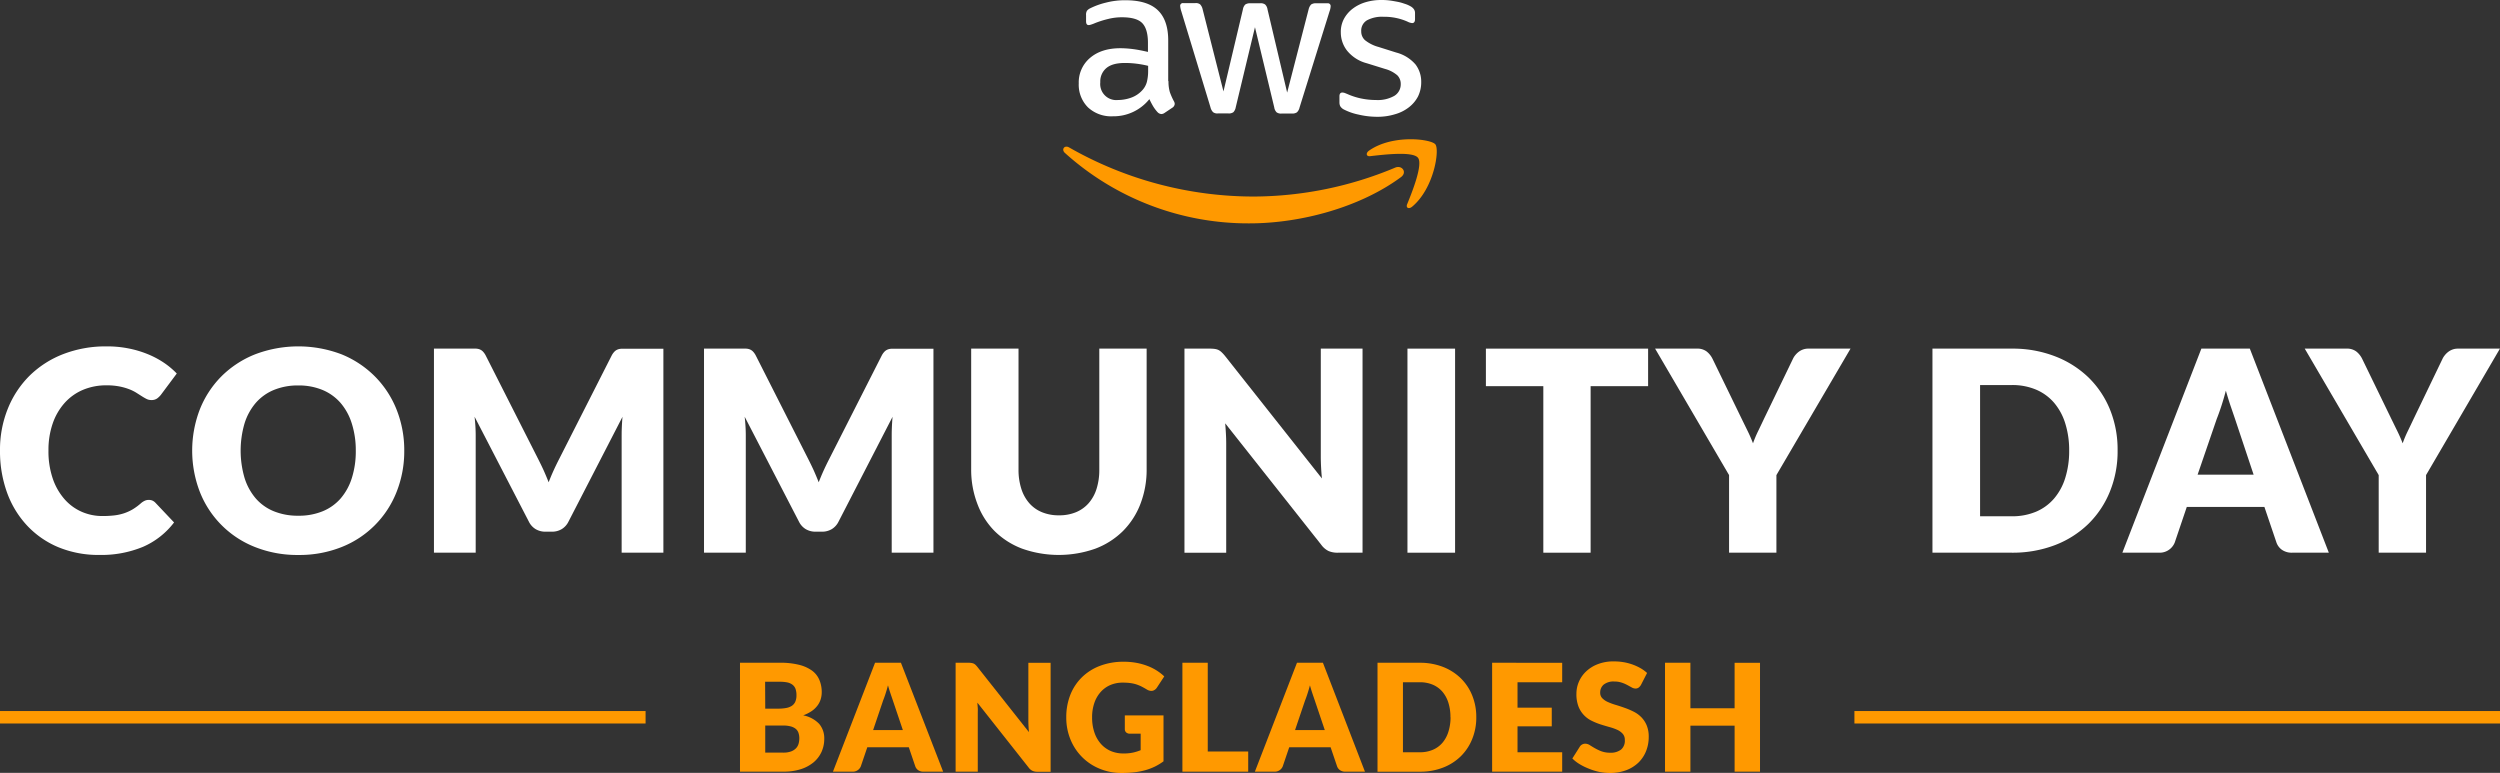 <svg xmlns="http://www.w3.org/2000/svg" viewBox="0 0 803.15 248.3"><rect x="0" y="0" width="803.15" height="248.3" fill="#333333" stroke="none"/><defs><style>.cls-1{fill:#fff;}.cls-2{fill:#f90;}</style></defs><g id="Layer_2" data-name="Layer 2"><g id="Layer_1-2" data-name="Layer 1"><path class="cls-1" d="M47.83,160.6a3,3,0,0,1,1.09.2,3,3,0,0,1,1,.7l6,6.34a25.11,25.11,0,0,1-9.92,7.81A34.84,34.84,0,0,1,32,178.28a33.72,33.72,0,0,1-13.39-2.54,29.09,29.09,0,0,1-10-7A30.77,30.77,0,0,1,2.21,158.1,39,39,0,0,1,0,144.76a35.17,35.17,0,0,1,2.52-13.48,31.46,31.46,0,0,1,7-10.6,31.8,31.8,0,0,1,10.82-6.93,37.75,37.75,0,0,1,13.91-2.47,35,35,0,0,1,7,.65,33.09,33.09,0,0,1,6.1,1.8,28.67,28.67,0,0,1,5.22,2.74A25.44,25.44,0,0,1,56.79,120l-5.13,6.88A6.72,6.72,0,0,1,50.49,128a3.08,3.08,0,0,1-1.89.52,3.38,3.38,0,0,1-1.53-.36c-.48-.24-1-.54-1.53-.88l-1.78-1.13a13.58,13.58,0,0,0-2.29-1.12,18.54,18.54,0,0,0-3.11-.88,21.12,21.12,0,0,0-4.16-.36,19.12,19.12,0,0,0-7.56,1.46,16.53,16.53,0,0,0-5.87,4.19,19.36,19.36,0,0,0-3.83,6.59,26,26,0,0,0-1.37,8.69,27.1,27.1,0,0,0,1.37,9,19.61,19.61,0,0,0,3.74,6.59,15.75,15.75,0,0,0,5.51,4.08,16.48,16.48,0,0,0,6.75,1.39,33.47,33.47,0,0,0,3.78-.2,15.84,15.84,0,0,0,3.17-.7,14.69,14.69,0,0,0,2.79-1.28,18.77,18.77,0,0,0,2.68-2,5.13,5.13,0,0,1,1.17-.74A3,3,0,0,1,47.83,160.6Z"/><path class="cls-1" d="M129.87,144.76A35.33,35.33,0,0,1,127.42,158a31.31,31.31,0,0,1-17.64,17.73,36.53,36.53,0,0,1-13.93,2.56,36.67,36.67,0,0,1-13.95-2.56A31.31,31.31,0,0,1,64.19,158a36.95,36.95,0,0,1,0-26.46,31.62,31.62,0,0,1,6.93-10.62,32.11,32.11,0,0,1,10.78-7.07,39.09,39.09,0,0,1,27.88,0A32.24,32.24,0,0,1,120.51,121a31.72,31.72,0,0,1,6.91,10.62A35.24,35.24,0,0,1,129.87,144.76Zm-15.57,0A28.42,28.42,0,0,0,113,136a18.64,18.64,0,0,0-3.62-6.59,15.69,15.69,0,0,0-5.79-4.14,19.88,19.88,0,0,0-7.78-1.44A20.16,20.16,0,0,0,88,125.27a15.6,15.6,0,0,0-5.81,4.14A18.64,18.64,0,0,0,78.57,136a31.19,31.19,0,0,0,0,17.55,18.6,18.6,0,0,0,3.62,6.6A15.31,15.31,0,0,0,88,164.26a20.35,20.35,0,0,0,7.85,1.42,20.06,20.06,0,0,0,7.78-1.42,15.39,15.39,0,0,0,5.79-4.11,18.6,18.6,0,0,0,3.62-6.6A28.44,28.44,0,0,0,114.3,144.76Z"/><path class="cls-1" d="M174.67,151.14c.55,1.23,1.08,2.5,1.59,3.79.51-1.32,1.05-2.61,1.62-3.86s1.16-2.45,1.76-3.62l16.83-33.16a5.48,5.48,0,0,1,.92-1.32,3,3,0,0,1,1.06-.7,3.67,3.67,0,0,1,1.33-.23h13.34v65.52H199.71V139.85q0-2.74.27-5.94l-17.37,33.71a5.74,5.74,0,0,1-2.18,2.38,6.06,6.06,0,0,1-3.13.81h-2.07a6.06,6.06,0,0,1-3.13-.81,5.74,5.74,0,0,1-2.18-2.38l-17.46-33.75q.18,1.57.27,3.12c.06,1,.09,2,.09,2.86v37.71H139.41V112h13.34a3.67,3.67,0,0,1,1.33.23,3,3,0,0,1,1.06.7,5.48,5.48,0,0,1,.92,1.32l16.87,33.29C173.53,148.73,174.11,149.91,174.67,151.14Z"/><path class="cls-1" d="M261.43,151.14c.55,1.23,1.08,2.5,1.59,3.79.51-1.32,1.05-2.61,1.62-3.86s1.16-2.45,1.76-3.62l16.83-33.16a5.48,5.48,0,0,1,.92-1.32,3,3,0,0,1,1.06-.7,3.67,3.67,0,0,1,1.33-.23h13.34v65.52H286.47V139.85q0-2.74.27-5.94l-17.37,33.71a5.74,5.74,0,0,1-2.18,2.38,6.06,6.06,0,0,1-3.13.81H262a6.06,6.06,0,0,1-3.13-.81,5.74,5.74,0,0,1-2.18-2.38l-17.46-33.75q.18,1.57.27,3.12c.06,1,.09,2,.09,2.86v37.71H226.17V112h13.34a3.67,3.67,0,0,1,1.33.23,3,3,0,0,1,1.06.7,5.48,5.48,0,0,1,.92,1.32l16.87,33.29C260.29,148.73,260.87,149.91,261.43,151.14Z"/><path class="cls-1" d="M340.2,165.55a13.93,13.93,0,0,0,5.47-1,11,11,0,0,0,4.07-2.9,12.78,12.78,0,0,0,2.54-4.61,20,20,0,0,0,.88-6.19V112h15.21v38.83a30.43,30.43,0,0,1-2,11.07,24.92,24.92,0,0,1-5.6,8.69,25.3,25.3,0,0,1-8.87,5.67,35.27,35.27,0,0,1-23.53,0,25.3,25.3,0,0,1-8.87-5.67A24.59,24.59,0,0,1,314,161.9,30.64,30.64,0,0,1,312,150.83V112h15.21v38.79a19.92,19.92,0,0,0,.88,6.18,13,13,0,0,0,2.54,4.64,10.88,10.88,0,0,0,4.07,2.92A13.89,13.89,0,0,0,340.2,165.55Z"/><path class="cls-1" d="M390.19,112.09a4.45,4.45,0,0,1,1.22.33,4.18,4.18,0,0,1,1,.7,11.92,11.92,0,0,1,1.13,1.22l31.14,39.37c-.12-1.26-.21-2.48-.27-3.67s-.09-2.3-.09-3.35V112h13.41v65.56h-7.92a7.3,7.3,0,0,1-3-.54,6.35,6.35,0,0,1-2.34-2L393.61,136c.09,1.14.17,2.26.23,3.35s.09,2.13.09,3.09v35.14H380.52V112h8A12.83,12.83,0,0,1,390.19,112.09Z"/><path class="cls-1" d="M467.46,177.56h-15.3V112h15.3Z"/><path class="cls-1" d="M529.47,112v12.06H511v53.5H495.81v-53.5H477.36V112Z"/><path class="cls-1" d="M570.69,152.63v24.93H555.48V152.63L531.72,112h13.41a4.92,4.92,0,0,1,3.15.92,6.81,6.81,0,0,1,1.89,2.36l9.27,19.08,2.07,4.23c.63,1.29,1.18,2.57,1.66,3.83a35.36,35.36,0,0,1,1.62-3.87q.94-1.94,2-4.19L576,115.28a5.41,5.41,0,0,1,.74-1.17,6.38,6.38,0,0,1,1.08-1.06,5.16,5.16,0,0,1,1.39-.76A4.89,4.89,0,0,1,581,112h13.5Z"/><path class="cls-1" d="M680.3,144.76a34.23,34.23,0,0,1-2.45,13.11,30.62,30.62,0,0,1-6.9,10.4,31.56,31.56,0,0,1-10.74,6.84,38.06,38.06,0,0,1-13.92,2.45H620.82V112h25.47a37.65,37.65,0,0,1,13.92,2.47A31.86,31.86,0,0,1,671,121.31a30.4,30.4,0,0,1,6.9,10.37A34.22,34.22,0,0,1,680.3,144.76Zm-15.56,0a28.59,28.59,0,0,0-1.27-8.78,18.72,18.72,0,0,0-3.62-6.64,15.67,15.67,0,0,0-5.78-4.18,19.55,19.55,0,0,0-7.78-1.46H636.12v42.16h10.17a19.73,19.73,0,0,0,7.78-1.46,15.69,15.69,0,0,0,5.78-4.19,18.59,18.59,0,0,0,3.62-6.63A28.72,28.72,0,0,0,664.74,144.76Z"/><path class="cls-1" d="M748.16,177.56H736.37a5.49,5.49,0,0,1-3.26-.92,4.81,4.81,0,0,1-1.78-2.36l-3.87-11.43H702.53l-3.87,11.43a5.2,5.2,0,0,1-4.95,3.28H681.83L707.21,112h15.57ZM706,152.5H724l-6-18-1.37-4q-.78-2.31-1.55-5-.72,2.75-1.49,5.08t-1.44,4Z"/><path class="cls-1" d="M779.39,152.63v24.93H764.18V152.63L740.42,112h13.41a4.92,4.92,0,0,1,3.15.92,6.81,6.81,0,0,1,1.89,2.36l9.27,19.08,2.07,4.23c.63,1.29,1.19,2.57,1.67,3.83a35.36,35.36,0,0,1,1.62-3.87q.94-1.94,2-4.19l9.18-19.08a5.48,5.48,0,0,1,.75-1.17,6.38,6.38,0,0,1,1.08-1.06,5.16,5.16,0,0,1,1.39-.76,4.83,4.83,0,0,1,1.73-.29h13.5Z"/><path class="cls-2" d="M237.73,247.91v-35h12.86a24.3,24.3,0,0,1,6.17.68,12,12,0,0,1,4.16,1.89,7.14,7.14,0,0,1,2.33,3,10,10,0,0,1,.74,3.91,7.85,7.85,0,0,1-.34,2.27,6.57,6.57,0,0,1-1.06,2.05,7.88,7.88,0,0,1-1.84,1.74,12.32,12.32,0,0,1-2.72,1.36,9.63,9.63,0,0,1,5.12,2.72,7.09,7.09,0,0,1,1.65,4.84,10.11,10.11,0,0,1-.86,4.15,9.56,9.56,0,0,1-2.53,3.35,12.22,12.22,0,0,1-4.12,2.23,17.79,17.79,0,0,1-5.59.8Zm8.11-20.25h4.23a13.69,13.69,0,0,0,2.42-.2,5,5,0,0,0,1.84-.67,3.15,3.15,0,0,0,1.15-1.32,5,5,0,0,0,.39-2.11,6,6,0,0,0-.31-2.08,3,3,0,0,0-1-1.33,4.19,4.19,0,0,0-1.64-.72,11.65,11.65,0,0,0-2.37-.21h-4.75Zm0,5.42v8.71h5.71a7.2,7.2,0,0,0,2.63-.4,4.34,4.34,0,0,0,1.6-1.06,3.51,3.51,0,0,0,.79-1.47,6.56,6.56,0,0,0,.22-1.65,5.47,5.47,0,0,0-.26-1.73,2.84,2.84,0,0,0-.86-1.3,4.25,4.25,0,0,0-1.62-.81,9.49,9.49,0,0,0-2.54-.29Z"/><path class="cls-2" d="M303,247.91h-6.29a2.91,2.91,0,0,1-1.74-.49,2.54,2.54,0,0,1-.94-1.26l-2.07-6.1H278.63l-2.07,6.1a2.7,2.7,0,0,1-.93,1.21,2.73,2.73,0,0,1-1.71.54h-6.33l13.53-35h8.31ZM280.5,234.54h9.55L286.83,225c-.2-.61-.45-1.32-.73-2.15s-.55-1.72-.83-2.68c-.25,1-.52,1.88-.79,2.72s-.53,1.55-.77,2.16Z"/><path class="cls-2" d="M312.15,213a2.47,2.47,0,0,1,.65.18,2.41,2.41,0,0,1,.55.37,5.73,5.73,0,0,1,.6.65l16.61,21c-.06-.67-.11-1.32-.14-1.95s-.05-1.23-.05-1.79V212.94h7.15v35H333.3a3.8,3.8,0,0,1-1.59-.29,3.36,3.36,0,0,1-1.24-1.05L314,225.74c0,.61.09,1.2.12,1.78s0,1.14,0,1.65v18.74H307v-35h4.28A7.1,7.1,0,0,1,312.15,213Z"/><path class="cls-2" d="M361,242.06a13.84,13.84,0,0,0,3-.29,14.3,14.3,0,0,0,2.45-.77v-5.3h-3.46a1.69,1.69,0,0,1-1.2-.41,1.39,1.39,0,0,1-.43-1v-4.47h12.43v14.76a18.25,18.25,0,0,1-2.79,1.7,18.72,18.72,0,0,1-3.1,1.16,22.86,22.86,0,0,1-3.5.67,35.6,35.6,0,0,1-4,.22,18.18,18.18,0,0,1-7.1-1.36,17,17,0,0,1-9.4-9.41,18.45,18.45,0,0,1-1.35-7.11,19.44,19.44,0,0,1,1.29-7.19,16.15,16.15,0,0,1,3.71-5.65,16.75,16.75,0,0,1,5.83-3.7,21.1,21.1,0,0,1,7.65-1.32,22.27,22.27,0,0,1,4.1.36,19.85,19.85,0,0,1,3.54,1,16,16,0,0,1,5.36,3.35l-2.35,3.58a2.51,2.51,0,0,1-.8.79,1.83,1.83,0,0,1-1,.29,2.81,2.81,0,0,1-1.49-.48c-.64-.38-1.25-.72-1.81-1a12.79,12.79,0,0,0-1.74-.68,12.14,12.14,0,0,0-1.87-.38,18.52,18.52,0,0,0-2.21-.12,10,10,0,0,0-4.11.8,8.77,8.77,0,0,0-3.1,2.27,10.17,10.17,0,0,0-2,3.52,14,14,0,0,0-.7,4.57,14.77,14.77,0,0,0,.77,4.94,10.64,10.64,0,0,0,2.12,3.65,9.12,9.12,0,0,0,3.22,2.27A10.4,10.4,0,0,0,361,242.06Z"/><path class="cls-2" d="M388,241.43h13v6.48H379.86v-35H388Z"/><path class="cls-2" d="M438.51,247.91h-6.29a2.86,2.86,0,0,1-1.73-.49,2.51,2.51,0,0,1-.95-1.26l-2.07-6.1H414.18l-2.07,6.1a2.7,2.7,0,0,1-.93,1.21,2.73,2.73,0,0,1-1.71.54h-6.33l13.53-35H425Zm-22.46-13.37h9.55L422.38,225c-.2-.61-.45-1.32-.73-2.15s-.55-1.72-.82-2.68c-.26,1-.53,1.88-.8,2.72s-.53,1.55-.77,2.16Z"/><path class="cls-2" d="M474.27,230.42a18.16,18.16,0,0,1-1.31,7,16.23,16.23,0,0,1-3.68,5.55,16.62,16.62,0,0,1-5.72,3.64,20.09,20.09,0,0,1-7.43,1.31H442.54v-35h13.59a20.3,20.3,0,0,1,7.43,1.32,17,17,0,0,1,5.72,3.65,16.24,16.24,0,0,1,3.68,5.53A18.18,18.18,0,0,1,474.27,230.42Zm-8.3,0a15.16,15.16,0,0,0-.67-4.68,10.06,10.06,0,0,0-1.93-3.54,8.49,8.49,0,0,0-3.09-2.24,10.48,10.48,0,0,0-4.15-.78h-5.42v22.49h5.42a10.48,10.48,0,0,0,4.15-.78,8.35,8.35,0,0,0,3.09-2.23,10.06,10.06,0,0,0,1.93-3.54A15.24,15.24,0,0,0,466,230.42Z"/><path class="cls-2" d="M501.87,212.94v6.24H487.52v8.17h11v6h-11v8.32h14.35v6.24H479.36v-35Z"/><path class="cls-2" d="M527.17,220.05a3,3,0,0,1-.76.86,1.69,1.69,0,0,1-1,.29,2.43,2.43,0,0,1-1.19-.35l-1.44-.78a11.18,11.18,0,0,0-1.83-.78,7.4,7.4,0,0,0-2.35-.35,5.05,5.05,0,0,0-3.4,1,3.3,3.3,0,0,0-1.12,2.62,2.44,2.44,0,0,0,.68,1.76,5.79,5.79,0,0,0,1.76,1.2,19.77,19.77,0,0,0,2.5.92c.93.28,1.89.59,2.86.94a23.25,23.25,0,0,1,2.87,1.21,9.25,9.25,0,0,1,2.5,1.78A8.15,8.15,0,0,1,529,233a9.35,9.35,0,0,1,.67,3.73,12.17,12.17,0,0,1-.84,4.54,10.69,10.69,0,0,1-2.43,3.69,11.5,11.5,0,0,1-3.94,2.47,14.71,14.71,0,0,1-5.31.9,17.42,17.42,0,0,1-3.33-.34,18.91,18.91,0,0,1-3.27-1,19.12,19.12,0,0,1-3-1.45,12.23,12.23,0,0,1-2.42-1.87l2.4-3.79a1.92,1.92,0,0,1,.74-.7,2,2,0,0,1,1-.26,2.73,2.73,0,0,1,1.45.45c.49.31,1,.64,1.66,1a14,14,0,0,0,2.12,1,8.1,8.1,0,0,0,2.84.45,5.38,5.38,0,0,0,3.43-1,3.7,3.7,0,0,0,1.22-3.08,2.89,2.89,0,0,0-.67-2,5.37,5.37,0,0,0-1.76-1.28,16.36,16.36,0,0,0-2.49-.88c-.93-.26-1.88-.54-2.85-.85a21.4,21.4,0,0,1-2.86-1.16,8.62,8.62,0,0,1-2.48-1.8,8.4,8.4,0,0,1-1.77-2.78,11,11,0,0,1-.67-4.12,9.74,9.74,0,0,1,.79-3.84,9.9,9.9,0,0,1,2.33-3.33,11.27,11.27,0,0,1,3.77-2.34,13.79,13.79,0,0,1,5.11-.88,18.89,18.89,0,0,1,3.13.25,16.62,16.62,0,0,1,5.45,1.92,11.69,11.69,0,0,1,2.12,1.55Z"/><path class="cls-2" d="M565.42,247.91h-8.16V233.13h-14.2v14.78H534.9v-35h8.16v14.62h14.2V212.94h8.16Z"/><path class="cls-1" d="M375.39,26.06a12,12,0,0,0,.44,3.55,21.41,21.41,0,0,0,1.28,2.88,1.74,1.74,0,0,1,.28.92,1.58,1.58,0,0,1-.76,1.19l-2.51,1.68a1.92,1.92,0,0,1-1,.36,1.84,1.84,0,0,1-1.2-.56,11.68,11.68,0,0,1-1.43-1.88c-.4-.67-.8-1.43-1.24-2.35a14.76,14.76,0,0,1-11.74,5.51,10.93,10.93,0,0,1-8-2.88,10.26,10.26,0,0,1-2.95-7.66,10.28,10.28,0,0,1,3.63-8.22c2.44-2.08,5.67-3.11,9.78-3.11a33.2,33.2,0,0,1,4.23.31c1.48.2,3,.52,4.59.88V13.77c0-3-.64-5.15-1.88-6.39s-3.43-1.83-6.5-1.83a18.06,18.06,0,0,0-4.31.52,31.27,31.27,0,0,0-4.31,1.35,11.48,11.48,0,0,1-1.4.52,2.45,2.45,0,0,1-.64.12c-.56,0-.84-.4-.84-1.24V4.87a2.53,2.53,0,0,1,.28-1.4,3,3,0,0,1,1.12-.84,23.48,23.48,0,0,1,5-1.79,24.12,24.12,0,0,1,6.23-.76q7.11,0,10.45,3.23t3.31,9.82V26.06Zm-16.2,6.07a12.91,12.91,0,0,0,4.11-.72,8.89,8.89,0,0,0,3.79-2.55,6.35,6.35,0,0,0,1.36-2.56,14.27,14.27,0,0,0,.4-3.47V21.15a33.66,33.66,0,0,0-3.67-.68,30.1,30.1,0,0,0-3.75-.24c-2.68,0-4.63.52-5.95,1.6a5.57,5.57,0,0,0-2,4.59,5.16,5.16,0,0,0,5.67,5.71Zm32.05,4.31a2.23,2.23,0,0,1-1.52-.4,3.26,3.26,0,0,1-.84-1.56L379.51,3.63A7.07,7.07,0,0,1,379.15,2a.87.87,0,0,1,1-1H384a2.2,2.2,0,0,1,1.55.4,3.28,3.28,0,0,1,.8,1.55l6.7,26.42L399.3,3a2.81,2.81,0,0,1,.76-1.55,2.75,2.75,0,0,1,1.6-.4h3.19a2.36,2.36,0,0,1,1.59.4A2.69,2.69,0,0,1,407.2,3l6.31,26.74L420.41,3a3.44,3.44,0,0,1,.8-1.55,2.61,2.61,0,0,1,1.56-.4h3.71a.89.89,0,0,1,1,1,3.88,3.88,0,0,1-.08.63,5.69,5.69,0,0,1-.28,1L417.5,34.52a3.07,3.07,0,0,1-.84,1.56,2.55,2.55,0,0,1-1.51.4h-3.44a2.38,2.38,0,0,1-1.59-.4,2.84,2.84,0,0,1-.76-1.6L403.17,8.74,397,34.44a3.12,3.12,0,0,1-.76,1.6,2.48,2.48,0,0,1-1.6.4Zm51.28,1.08a26.3,26.3,0,0,1-6.14-.72,18.1,18.1,0,0,1-4.59-1.6,2.88,2.88,0,0,1-1.24-1.12,2.78,2.78,0,0,1-.24-1.11v-2c0-.84.32-1.24.92-1.24a2.27,2.27,0,0,1,.72.12c.24.08.6.24,1,.4a21.46,21.46,0,0,0,4.39,1.4,23.85,23.85,0,0,0,4.75.48,10.72,10.72,0,0,0,5.82-1.32A4.29,4.29,0,0,0,450,27a3.86,3.86,0,0,0-1.08-2.79,10.05,10.05,0,0,0-4-2.08l-5.79-1.8a12.07,12.07,0,0,1-6.38-4.07,9.47,9.47,0,0,1-2-5.78A8.84,8.84,0,0,1,431.79,6a10.25,10.25,0,0,1,2.87-3.28A12.92,12.92,0,0,1,438.81.68a17.41,17.41,0,0,1,5-.68,20.08,20.08,0,0,1,2.68.16c.91.12,1.75.28,2.59.44s1.56.4,2.27.64a8.73,8.73,0,0,1,1.68.72,3.34,3.34,0,0,1,1.2,1,2.16,2.16,0,0,1,.36,1.32V6.15c0,.83-.32,1.27-.92,1.27a4.16,4.16,0,0,1-1.52-.48,18.36,18.36,0,0,0-7.66-1.55,10.28,10.28,0,0,0-5.31,1.12,3.83,3.83,0,0,0-1.87,3.55,3.75,3.75,0,0,0,1.19,2.83,12,12,0,0,0,4.39,2.2l5.67,1.79a12.23,12.23,0,0,1,6.19,3.83,9.1,9.1,0,0,1,1.83,5.59,10.37,10.37,0,0,1-1,4.63,10.62,10.62,0,0,1-2.92,3.51,12.84,12.84,0,0,1-4.43,2.24A18.91,18.91,0,0,1,442.52,37.52Z"/><path class="cls-2" d="M450.07,56.91c-13.13,9.7-32.21,14.85-48.61,14.85a87.93,87.93,0,0,1-59.35-22.63c-1.24-1.12-.12-2.63,1.36-1.76a119.64,119.64,0,0,0,59.38,15.77,118.44,118.44,0,0,0,45.3-9.26C450.35,52.88,452.22,55.32,450.07,56.91Zm5.47-6.22c-1.68-2.16-11.1-1-15.37-.52-1.28.16-1.48-1-.32-1.8,7.5-5.27,19.84-3.75,21.27-2s-.4,14.12-7.42,20c-1.08.92-2.12.44-1.64-.76C453.66,61.7,457.21,52.8,455.54,50.69Z"/><rect class="cls-2" x="595.75" y="228.43" width="207.4" height="4"/><rect class="cls-2" y="228.43" width="207.4" height="4"/></g></g></svg>
